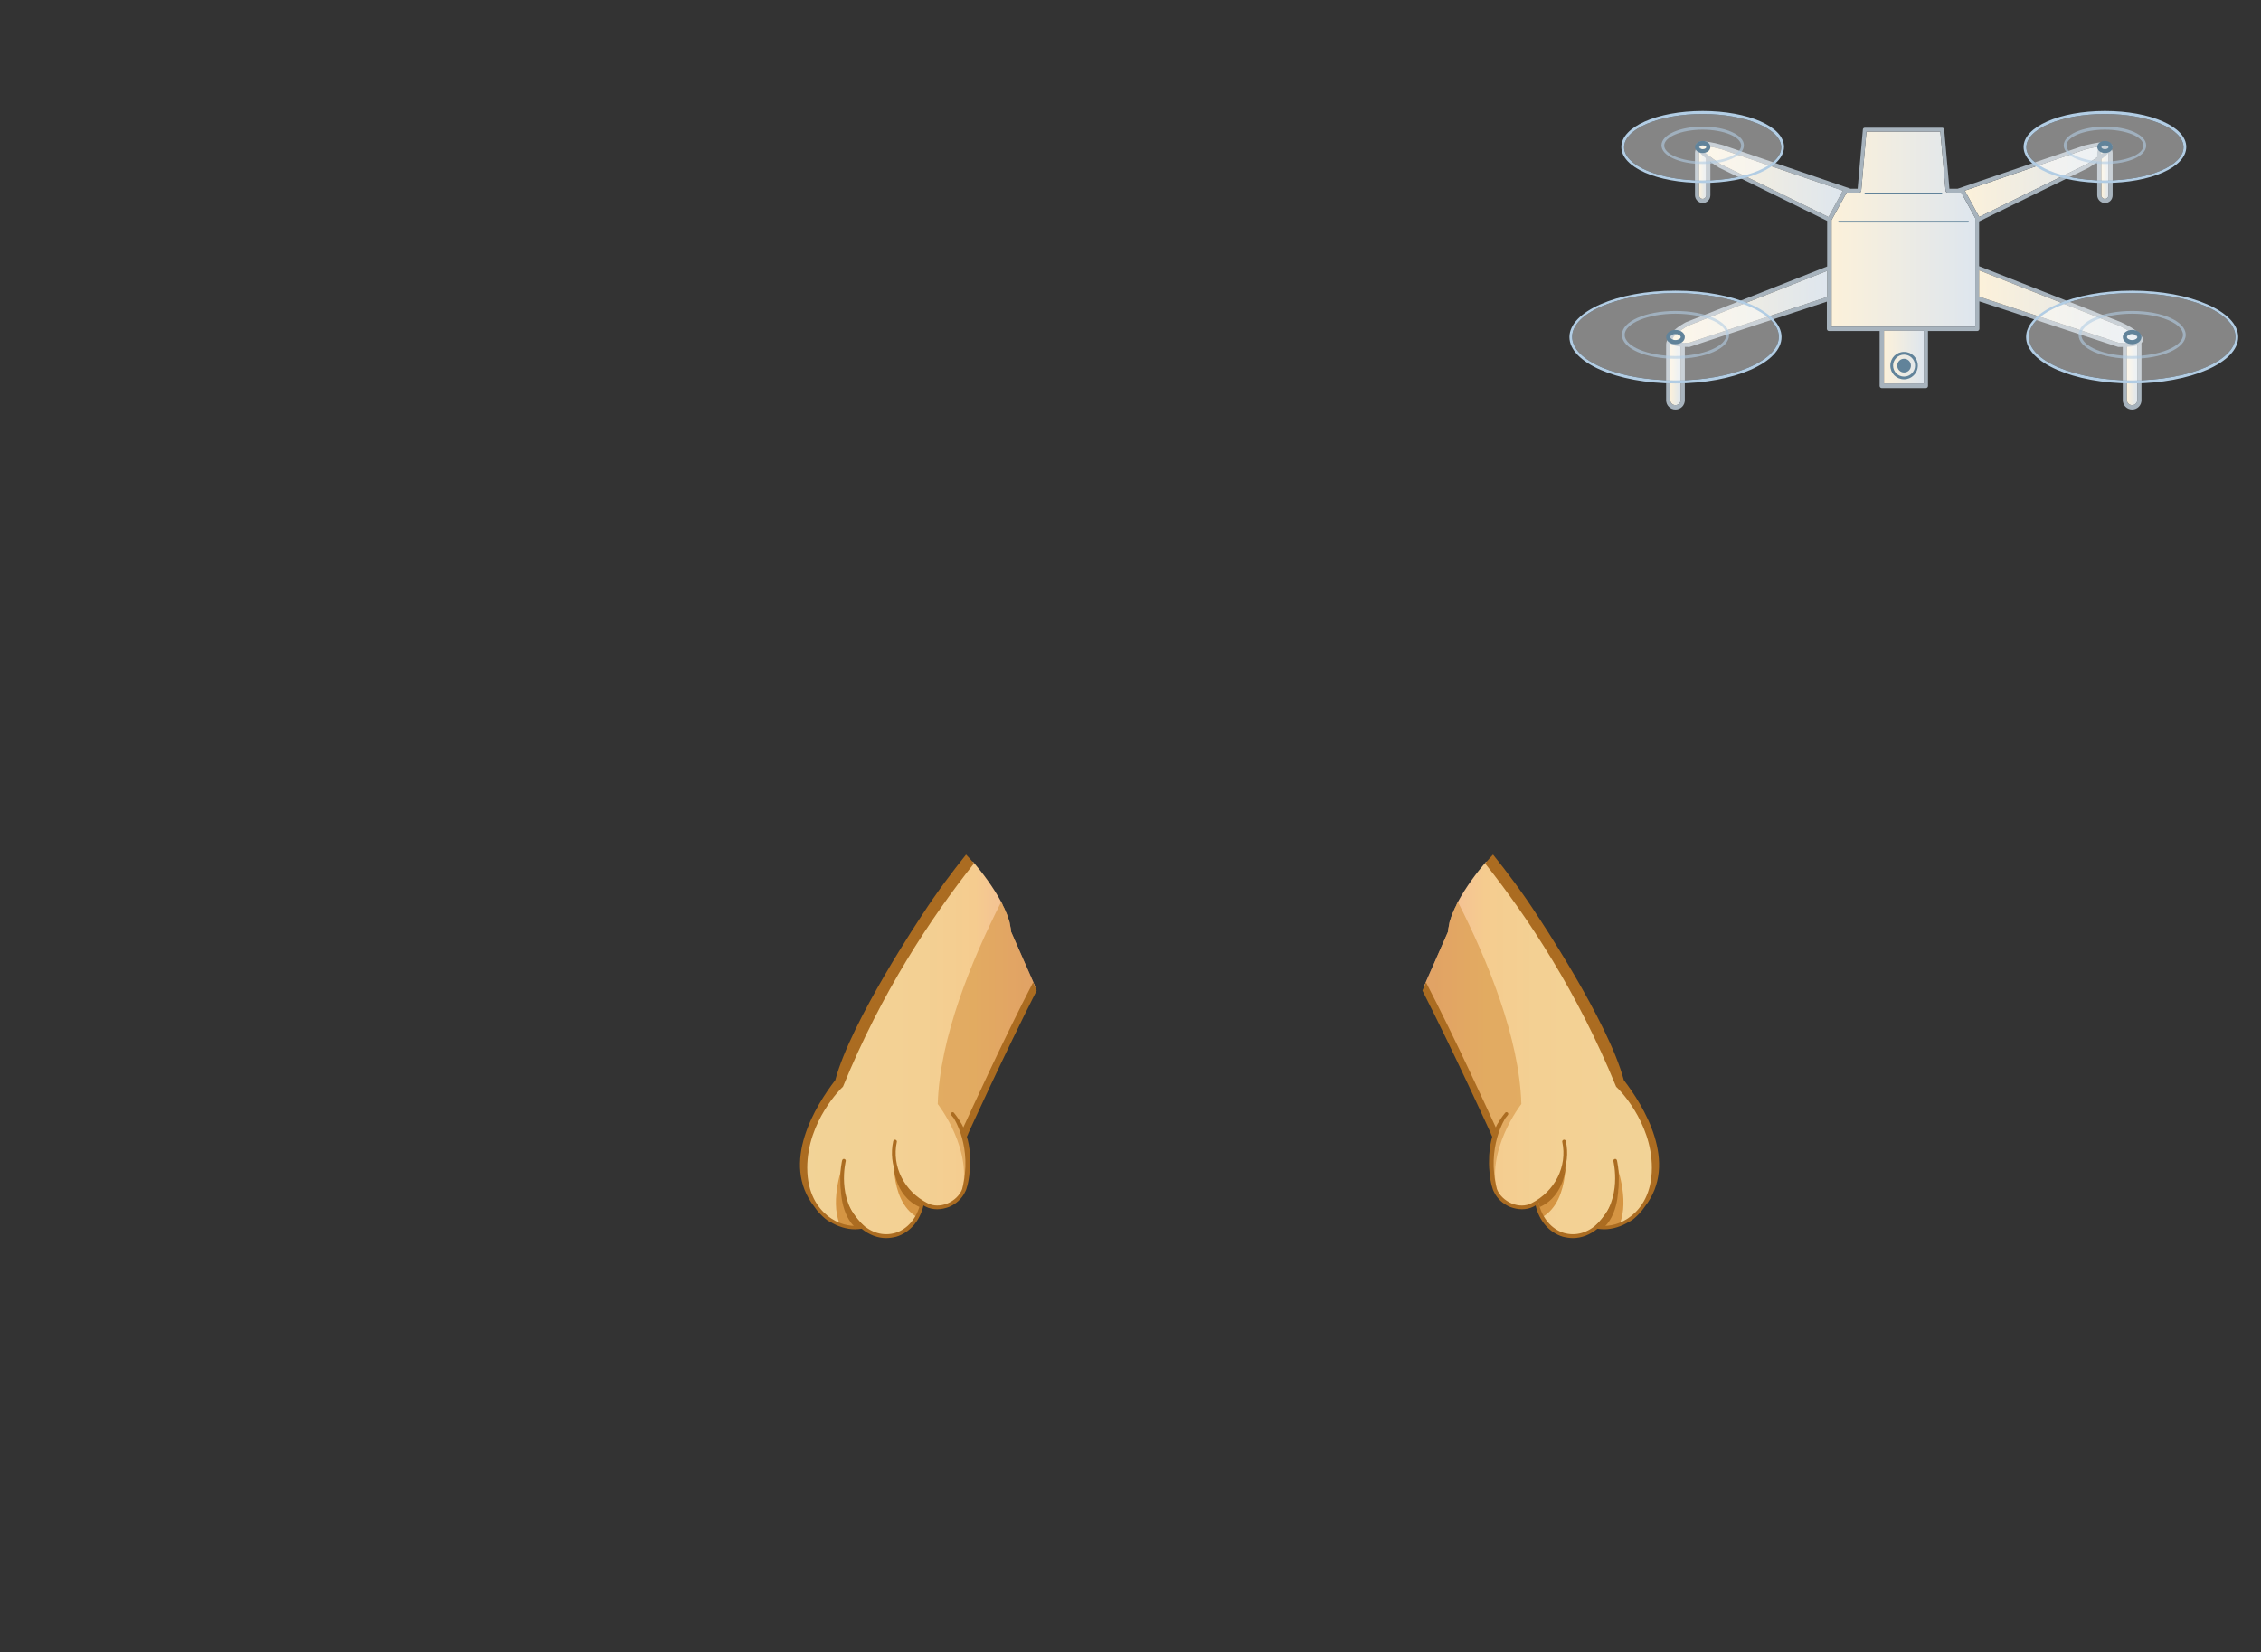 <?xml version="1.0" encoding="utf-8"?>
<!-- Generator: Adobe Illustrator 21.0.0, SVG Export Plug-In . SVG Version: 6.00 Build 0)  -->
<svg version="1.1" id="圖層_1" xmlns="http://www.w3.org/2000/svg" xmlns:xlink="http://www.w3.org/1999/xlink" x="0px" y="0px"
	 viewBox="0 0 822.9 601.4" style="enable-background:new 0 0 822.9 601.4;" xml:space="preserve">
<rect x="0" y="0" width="822.9" height="601.4" fill="#333333" stroke="none"/>
<style type="text/css">
	.st0{fill:url(#SVGID_1_);}
	.st1{fill:#E1BE3F;}
	.st2{fill:#AB6C21;}
	.st3{opacity:0.6;fill:#E1BE3F;}
	.st4{fill:url(#SVGID_2_);}
	.st5{fill:#66411D;}
	.st6{fill:url(#SVGID_3_);}
	.st7{fill:#D9B974;}
	.st8{fill:#DCBF93;}
	.st9{fill:url(#SVGID_4_);}
	.st10{fill:url(#SVGID_5_);}
	.st11{fill:url(#SVGID_6_);}
	.st12{fill:url(#SVGID_7_);}
	.st13{fill:#8C5924;}
	.st14{fill:url(#SVGID_8_);}
	.st15{fill:url(#SVGID_9_);}
	.st16{fill:url(#SVGID_10_);}
	.st17{fill:url(#SVGID_11_);}
	.st18{fill:#F4E3A5;}
	.st19{fill:#DEB87D;}
	.st20{fill:url(#SVGID_12_);}
	.st21{fill:url(#SVGID_13_);}
	.st22{fill:#3F210F;}
	.st23{opacity:0.25;fill:#E1BE3F;}
	.st24{opacity:0.5;fill:#E1BE3F;}
	.st25{fill:#F8E5A9;}
	.st26{fill:#DDBC90;}
	.st27{opacity:0.4;fill:#E1BE3F;}
	.st28{fill:#875424;}
	.st29{fill:#3F210E;}
	.st30{fill:#C88E2C;}
	.st31{fill:#AC7327;}
	.st32{fill:#FFFFFF;}
	.st33{fill:#814323;}
	.st34{fill:#D7C6A6;}
	.st35{fill:url(#SVGID_14_);}
	.st36{fill:#4A1E0E;}
	.st37{fill:#3A1D13;}
	.st38{fill:url(#SVGID_15_);}
	.st39{fill:#EAA593;}
	.st40{fill:url(#SVGID_16_);}
	.st41{fill:url(#SVGID_17_);}
	.st42{fill:#D59543;}
	.st43{opacity:0.6;fill:#D59543;}
	.st44{fill:url(#SVGID_18_);}
	.st45{fill:url(#SVGID_19_);}
	.st46{fill:url(#SVGID_20_);}
	.st47{fill:#A7B3BD;}
	.st48{fill:url(#SVGID_21_);}
	.st49{fill:url(#SVGID_22_);}
	.st50{fill:url(#SVGID_23_);}
	.st51{fill:url(#SVGID_24_);}
	.st52{fill:url(#SVGID_25_);}
	.st53{fill:url(#SVGID_26_);}
	.st54{fill:url(#SVGID_27_);}
	.st55{fill:url(#SVGID_28_);}
	.st56{opacity:0.4;fill:#FFFFFF;}
	.st57{fill:#B2CDE4;}
	.st58{opacity:0.6;fill:#B2CDE4;}
	.st59{fill:#61839A;}
</style>
<g>
	<g>
		<g>
			<linearGradient id="SVGID_1_" gradientUnits="userSpaceOnUse" x1="290.848" y1="381.78" x2="375.919" y2="381.78">
				<stop  offset="0" style="stop-color:#F2D397"/>
				<stop  offset="0.533" style="stop-color:#F3D093"/>
				<stop  offset="0.753" style="stop-color:#F5CC8F"/>
				<stop  offset="1" style="stop-color:#F3B699"/>
			</linearGradient>
			<path class="st0" d="M376.1,357.6l-8.1-18.4c0-0.5-0.1-1-0.2-1.5c0-0.2-0.1-0.3-0.1-0.5c-0.1-0.4-0.1-0.7-0.2-1.1
				c0-0.2-0.1-0.4-0.1-0.5c-0.1-0.4-0.2-0.8-0.4-1.2c0-0.1-0.1-0.3-0.1-0.4c-0.2-0.5-0.4-1.1-0.6-1.6c-0.1-0.1-0.1-0.3-0.2-0.4
				c-0.2-0.4-0.3-0.8-0.5-1.2c-0.1-0.2-0.2-0.4-0.3-0.6c-0.2-0.4-0.4-0.7-0.5-1.1c-0.1-0.2-0.2-0.4-0.3-0.6c-3-5.6-7.1-11-10.1-14.5
				c-0.1-0.1-0.2-0.2-0.3-0.4c-15.8,19.9-33.8,47.3-47.8,81.6c0,0-13,12.4-13,29.8c0,17.4,13.3,23.1,20.6,21.5v0
				c8.2,7,19.6,2.7,21.9-8.7l0.1-0.2c0.5,0.3,1,0.6,1.6,0.9c4.9,2.4,11.3-0.6,13.3-5l0,0l0,0c0.1-0.2,0.2-0.3,0.2-0.5l-0.2-0.1
				l1.6-14.1l-0.5-0.1v-3.6l-0.7-2.5c0.3-0.7,0.6-1.5,0.9-2.3l0.7-1l0.9-2.4l0.1-0.7c2.7-6.5,6.6-15.4,11.8-26
				c3.4-7,7.4-14.3,11.2-21L376.1,357.6z"/>
		</g>
		<path class="st42" d="M325.5,417.7c0,0-2.5,19.1,8.3,25.4l2-5.3C335.8,437.8,324.2,431.8,325.5,417.7z"/>
		<path class="st42" d="M306.9,423.7c0,0-5,12.8-1.3,21.9c0,0,3.4,1.3,8.4,0.9C313.9,446.5,305.3,442.1,306.9,423.7z"/>
		<path class="st2" d="M325.2,423.7c0,0-0.1,11.4,9.5,15.7l0.4-1.7C335.1,437.7,325,428.6,325.2,423.7z"/>
		<path class="st2" d="M306,430.4c0,0-0.7,10.6,5,16.2l3.5-0.3C314.5,446.4,306.9,439.3,306,430.4z"/>
		<path class="st43" d="M376.1,357.6l-8.1-18.4c0-0.5-0.1-1-0.2-1.5c0-0.2-0.1-0.3-0.1-0.5c-0.1-0.4-0.1-0.7-0.2-1.1
			c0-0.2-0.1-0.4-0.1-0.5c-0.1-0.4-0.2-0.8-0.4-1.2c0-0.1-0.1-0.3-0.1-0.4c-0.2-0.5-0.4-1.1-0.6-1.6c-0.1-0.1-0.1-0.3-0.2-0.4
			c-0.2-0.4-0.3-0.8-0.5-1.2c-0.1-0.2-0.2-0.4-0.3-0.6c-0.2-0.4-0.4-0.7-0.5-1.1c-0.1-0.2-0.2-0.4-0.3-0.6c0-0.1-0.1-0.2-0.1-0.2
			c-10.8,21.3-22.4,49.5-23.1,73.6c0,0,13.4,17,8.5,33.3c0.4-0.5,0.7-1,0.9-1.6l0,0l0,0c0.1-0.2,0.2-0.3,0.2-0.5l-0.2-0.1l1.6-14.1
			l-0.5-0.1v-3.6L351,412l1.8-2.7l1-2.5l20-43.6c0,0,1.1-1.3,2.9-4.2L376.1,357.6z"/>
		<g>
			<path class="st2" d="M351.9,413.8l0.5-1.1c0,0,0,0,0-0.1c0.2-0.4,13.2-29,24.9-52l-1.3-3l0,0c-10.8,20.8-22.7,47-25.4,52.8
				c-0.5-1.2-0.9-1.7-0.9-1.7l0,0c-1.1-1.9-2.4-3.5-2.5-3.6c-0.2-0.3-0.6-0.3-0.9-0.1c-0.3,0.2-0.3,0.6-0.1,0.9
				c0.2,0.3,0.5,0.6,0.9,1.1c0,0,7,10.6,3.1,25.8h0c-0.8,2.2-2.8,4.2-5.4,5.3c-2.5,1-5.1,1-7.2-0.1c-8.5-4.3-13.1-13.4-11.2-22.3
				c0.1-0.3-0.1-0.7-0.5-0.8c-0.3-0.1-0.7,0.1-0.8,0.5c-1.9,8.7,2.1,17.6,9.9,22.5c-1.2,5.4-4.6,9.5-9.1,10.9
				c-4.4,1.3-8.9,0-12.6-3.6c-8.9-8.9-5.5-22.4-5.5-22.5c0.1-0.3-0.1-0.7-0.5-0.8c-0.3-0.1-0.7,0.1-0.8,0.5c0,0.1-3.6,14.3,5.8,23.8
				c0,0,0,0,0,0c-3,0.3-7.3-0.5-11.2-3.7c-3.3-2.7-7.3-7.9-7.3-17.4c0-17,12.6-29.2,12.8-29.3c0.1-0.1,0.1-0.1,0.2-0.2
				c14-34.3,32-61.5,47.7-81.3c-0.1-0.1-0.1-0.2-0.2-0.2c-1.1-1.3-2.1-2.4-2.7-3c0,0,0,0,0,0c-5.2,6.5-10.7,13.8-16,22l0,0
				c0,0-25.9,38.6-31.6,60.1c-7,9.1-20.2,30.1-7.6,46.1c1.2,1.8,2.6,3.2,3.9,4.3c0.5,0.4,1,0.8,1.6,1.1c0.1,0.1,0.2,0.1,0.2,0.1
				c0,0-0.1,0-0.1-0.1c2.9,1.8,6.1,2.8,9.2,2.8c0.8,0,1.6-0.1,2.4-0.2c2.7,2.2,5.8,3.4,8.9,3.4c1.2,0,2.5-0.2,3.7-0.5
				c4.9-1.5,8.6-5.7,9.9-11.4c0.3,0.2,0.6,0.3,0.9,0.5c1.2,0.6,2.6,0.9,4.1,0.9c1.4,0,2.8-0.3,4.2-0.8c2.7-1.1,4.8-3.1,5.9-5.4h0
				c0,0,0-0.1,0.1-0.2c0.1-0.1,0.1-0.3,0.2-0.4c0,0,0,0,0,0c0,0,1.1-2.6,1.4-7c0.2-1.8,0.2-3.7,0.1-5.9
				C352.9,417.7,352.4,415.5,351.9,413.8z"/>
		</g>
	</g>
	<g>
		<g>
			
				<linearGradient id="SVGID_2_" gradientUnits="userSpaceOnUse" x1="3452.244" y1="381.78" x2="3537.315" y2="381.78" gradientTransform="matrix(-1 0 0 1 4056.439 0)">
				<stop  offset="0" style="stop-color:#F2D397"/>
				<stop  offset="0.533" style="stop-color:#F3D093"/>
				<stop  offset="0.753" style="stop-color:#F5CC8F"/>
				<stop  offset="1" style="stop-color:#F3B699"/>
			</linearGradient>
			<path class="st4" d="M518.9,357.6l8.1-18.4c0-0.5,0.1-1,0.2-1.5c0-0.2,0.1-0.3,0.1-0.5c0.1-0.4,0.1-0.7,0.2-1.1
				c0-0.2,0.1-0.4,0.1-0.5c0.1-0.4,0.2-0.8,0.4-1.2c0-0.1,0.1-0.3,0.1-0.4c0.2-0.5,0.4-1.1,0.6-1.6c0.1-0.1,0.1-0.3,0.2-0.4
				c0.2-0.4,0.3-0.8,0.5-1.2c0.1-0.2,0.2-0.4,0.3-0.6c0.2-0.4,0.4-0.7,0.5-1.1c0.1-0.2,0.2-0.4,0.3-0.6c3-5.6,7.1-11,10.1-14.5
				c0.1-0.1,0.2-0.2,0.3-0.4c15.8,19.9,33.8,47.3,47.8,81.6c0,0,13,12.4,13,29.8c0,17.4-13.3,23.1-20.6,21.5v0
				c-8.2,7-19.6,2.7-21.9-8.7l-0.1-0.2c-0.5,0.3-1,0.6-1.6,0.9c-4.9,2.4-11.3-0.6-13.3-5l0,0l0,0c-0.1-0.2-0.2-0.3-0.2-0.5l0.2-0.1
				l-1.6-14.1l0.5-0.1v-3.6l0.7-2.5c-0.3-0.7-0.6-1.5-0.9-2.3l-0.7-1l-0.9-2.4l-0.1-0.7c-2.7-6.5-6.6-15.4-11.8-26
				c-3.4-7-7.4-14.3-11.2-21L518.9,357.6z"/>
		</g>
		<path class="st42" d="M569.6,417.7c0,0,2.5,19.1-8.3,25.4l-2-5.3C559.3,437.8,570.8,431.8,569.6,417.7z"/>
		<path class="st42" d="M588.2,423.7c0,0,5,12.8,1.3,21.9c0,0-3.4,1.3-8.4,0.9C581.1,446.5,589.7,442.1,588.2,423.7z"/>
		<path class="st2" d="M569.9,423.7c0,0,0.1,11.4-9.5,15.7l-0.4-1.7C559.9,437.7,570,428.6,569.9,423.7z"/>
		<path class="st2" d="M589,430.4c0,0,0.7,10.6-5,16.2l-3.5-0.3C580.5,446.4,588.2,439.3,589,430.4z"/>
		<path class="st43" d="M518.9,357.6l8.1-18.4c0-0.5,0.1-1,0.2-1.5c0-0.2,0.1-0.3,0.1-0.5c0.1-0.4,0.1-0.7,0.2-1.1
			c0-0.2,0.1-0.4,0.1-0.5c0.1-0.4,0.2-0.8,0.4-1.2c0-0.1,0.1-0.3,0.1-0.4c0.2-0.5,0.4-1.1,0.6-1.6c0.1-0.1,0.1-0.3,0.2-0.4
			c0.2-0.4,0.3-0.8,0.5-1.2c0.1-0.2,0.2-0.4,0.3-0.6c0.2-0.4,0.4-0.7,0.5-1.1c0.1-0.2,0.2-0.4,0.3-0.6c0-0.1,0.1-0.2,0.1-0.2
			c10.8,21.3,22.4,49.5,23.1,73.6c0,0-13.4,17-8.5,33.3c-0.4-0.5-0.7-1-0.9-1.6l0,0l0,0c-0.1-0.2-0.2-0.3-0.2-0.5l0.2-0.1l-1.6-14.1
			l0.5-0.1v-3.6l0.9-3.1l-1.8-2.7l-1-2.5l-20-43.6c0,0-1.1-1.3-2.9-4.2L518.9,357.6z"/>
		<g>
			<path class="st2" d="M543.1,413.8l-0.5-1.1c0,0,0,0,0-0.1c-0.2-0.4-13.2-29-24.9-52l1.3-3l0,0c10.8,20.8,22.7,47,25.4,52.8
				c0.5-1.2,0.9-1.7,0.9-1.7l0,0c1.1-1.9,2.4-3.5,2.5-3.6c0.2-0.3,0.6-0.3,0.9-0.1c0.3,0.2,0.3,0.6,0.1,0.9
				c-0.2,0.3-0.5,0.6-0.9,1.1c0,0-7,10.6-3.1,25.8h0c0.8,2.2,2.8,4.2,5.4,5.3c2.5,1,5.1,1,7.2-0.1c8.5-4.3,13.1-13.4,11.2-22.3
				c-0.1-0.3,0.1-0.7,0.5-0.8c0.3-0.1,0.7,0.1,0.8,0.5c1.9,8.7-2.1,17.6-9.9,22.5c1.2,5.4,4.6,9.5,9.1,10.9c4.4,1.3,8.9,0,12.6-3.6
				c8.9-8.9,5.5-22.4,5.5-22.5c-0.1-0.3,0.1-0.7,0.5-0.8c0.3-0.1,0.7,0.1,0.8,0.5c0,0.1,3.6,14.3-5.8,23.8c0,0,0,0,0,0
				c3,0.3,7.3-0.5,11.2-3.7c3.3-2.7,7.3-7.9,7.3-17.4c0-17-12.6-29.2-12.8-29.3c-0.1-0.1-0.1-0.1-0.2-0.2
				c-14-34.3-32-61.5-47.7-81.3c0.1-0.1,0.1-0.2,0.2-0.2c1.1-1.3,2.1-2.4,2.7-3c0,0,0,0,0,0c5.2,6.5,10.7,13.8,16,22l0,0
				c0,0,25.9,38.6,31.6,60.1c7,9.1,20.2,30.1,7.6,46.1c-1.2,1.8-2.6,3.2-3.9,4.3c-0.5,0.4-1,0.8-1.6,1.1c-0.1,0.1-0.2,0.1-0.2,0.1
				c0,0,0.1,0,0.1-0.1c-2.9,1.8-6.1,2.8-9.2,2.8c-0.8,0-1.6-0.1-2.4-0.2c-2.7,2.2-5.8,3.4-8.9,3.4c-1.2,0-2.5-0.2-3.7-0.5
				c-4.9-1.5-8.6-5.7-9.9-11.4c-0.3,0.2-0.6,0.3-0.9,0.5c-1.2,0.6-2.6,0.9-4.1,0.9c-1.4,0-2.8-0.3-4.2-0.8c-2.7-1.1-4.8-3.1-5.9-5.4
				h0c0,0,0-0.1-0.1-0.2c-0.1-0.1-0.1-0.3-0.2-0.4c0,0,0,0,0,0c0,0-1.1-2.6-1.4-7c-0.2-1.8-0.2-3.7-0.1-5.9
				C542.2,417.7,542.6,415.5,543.1,413.8z"/>
		</g>
	</g>
</g>
<g>
	<g>
		<g>
			<linearGradient id="SVGID_3_" gradientUnits="userSpaceOnUse" x1="666.548" y1="83.389" x2="718.826" y2="83.389">
				<stop  offset="0" style="stop-color:#FCF1DA"/>
				<stop  offset="1" style="stop-color:#DEE6EE"/>
			</linearGradient>
			<path class="st6" d="M718.8,118.9H701h-16h-18.4V80.1l5.5-10h4.6c0.4,0,0.7-0.3,0.7-0.7l1.9-21.5h26.9l1.9,21.5
				c0,0.4,0.4,0.7,0.7,0.7h5l5.1,9.3V118.9z"/>
			<linearGradient id="SVGID_4_" gradientUnits="userSpaceOnUse" x1="715.047" y1="66.056" x2="767.302" y2="66.056">
				<stop  offset="0" style="stop-color:#FCF1DA"/>
				<stop  offset="1" style="stop-color:#DEE6EE"/>
			</linearGradient>
			<path class="st9" d="M759.2,54.3c7.1-1.7,8.1-1,8.1-1c0,0.9-3.6,3.9-7.7,6.4L720.3,79c0,0,0-0.1,0-0.1l-5.2-9.5L759.2,54.3z"/>
			<g>
				<path class="st47" d="M609.8,149.1c-1.9,0-3.4-1.5-3.4-3.4v-20.3c0-1.9,1.5-3.4,3.4-3.4s3.4,1.5,3.4,3.4v20.3
					C613.2,147.6,611.7,149.1,609.8,149.1z M609.8,123.4c-1.1,0-1.9,0.9-1.9,1.9v20.3c0,1.1,0.9,1.9,1.9,1.9c1.1,0,1.9-0.9,1.9-1.9
					v-20.3C611.7,124.3,610.9,123.4,609.8,123.4z"/>
				<path class="st47" d="M619.7,73.9c-1.5,0-2.8-1.3-2.8-2.8V55.6c0-1.5,1.3-2.8,2.8-2.8c1.5,0,2.8,1.3,2.8,2.8v15.5
					C622.5,72.7,621.2,73.9,619.7,73.9z M619.7,54.3c-0.7,0-1.3,0.6-1.3,1.3v15.5c0,0.7,0.6,1.3,1.3,1.3c0.7,0,1.3-0.6,1.3-1.3V55.6
					C621,54.9,620.4,54.3,619.7,54.3z"/>
				<path class="st47" d="M776,149.1c-1.9,0-3.4-1.5-3.4-3.4v-20.3c0-1.9,1.5-3.4,3.4-3.4c1.9,0,3.4,1.5,3.4,3.4v20.3
					C779.4,147.6,777.9,149.1,776,149.1z M776,123.4c-1.1,0-1.9,0.9-1.9,1.9v20.3c0,1.1,0.9,1.9,1.9,1.9c1.1,0,1.9-0.9,1.9-1.9
					v-20.3C777.9,124.3,777,123.4,776,123.4z"/>
				<path class="st47" d="M766.1,73.9c-1.5,0-2.8-1.3-2.8-2.8V55.6c0-1.5,1.3-2.8,2.8-2.8c1.5,0,2.8,1.3,2.8,2.8v15.5
					C768.9,72.7,767.7,73.9,766.1,73.9z M766.1,54.3c-0.7,0-1.3,0.6-1.3,1.3v15.5c0,0.7,0.6,1.3,1.3,1.3c0.7,0,1.3-0.6,1.3-1.3V55.6
					C767.4,54.9,766.8,54.3,766.1,54.3z"/>
				<linearGradient id="SVGID_5_" gradientUnits="userSpaceOnUse" x1="607.9" y1="135.518" x2="611.733" y2="135.518">
					<stop  offset="0" style="stop-color:#FCF1DA"/>
					<stop  offset="1" style="stop-color:#DEE6EE"/>
				</linearGradient>
				<path class="st10" d="M609.8,123.4c-1.1,0-1.9,0.9-1.9,1.9v20.3c0,1.1,0.9,1.9,1.9,1.9c1.1,0,1.9-0.9,1.9-1.9v-20.3
					C611.7,124.3,610.9,123.4,609.8,123.4z"/>
				<linearGradient id="SVGID_6_" gradientUnits="userSpaceOnUse" x1="618.381" y1="63.354" x2="620.955" y2="63.354">
					<stop  offset="0" style="stop-color:#FCF1DA"/>
					<stop  offset="1" style="stop-color:#DEE6EE"/>
				</linearGradient>
				<path class="st11" d="M619.7,54.3c-0.7,0-1.3,0.6-1.3,1.3v15.5c0,0.7,0.6,1.3,1.3,1.3c0.7,0,1.3-0.6,1.3-1.3V55.6
					C621,54.9,620.4,54.3,619.7,54.3z"/>
				<linearGradient id="SVGID_7_" gradientUnits="userSpaceOnUse" x1="774.063" y1="135.518" x2="777.896" y2="135.518">
					<stop  offset="0" style="stop-color:#FCF1DA"/>
					<stop  offset="1" style="stop-color:#DEE6EE"/>
				</linearGradient>
				<path class="st12" d="M776,123.4c-1.1,0-1.9,0.9-1.9,1.9v20.3c0,1.1,0.9,1.9,1.9,1.9c1.1,0,1.9-0.9,1.9-1.9v-20.3
					C777.9,124.3,777,123.4,776,123.4z"/>
				<linearGradient id="SVGID_8_" gradientUnits="userSpaceOnUse" x1="764.841" y1="63.354" x2="767.414" y2="63.354">
					<stop  offset="0" style="stop-color:#FCF1DA"/>
					<stop  offset="1" style="stop-color:#DEE6EE"/>
				</linearGradient>
				<path class="st14" d="M766.1,54.3c-0.7,0-1.3,0.6-1.3,1.3v15.5c0,0.7,0.6,1.3,1.3,1.3c0.7,0,1.3-0.6,1.3-1.3V55.6
					C767.4,54.9,766.8,54.3,766.1,54.3z"/>
				<path class="st47" d="M772,117.3l-51.7-20.4V80.6c0,0,0,0,0,0l40-19.6c3.5-2.2,9.3-6.1,8.4-8.2c-0.5-1.1-2-1.8-9.9,0.1
					l-46.3,15.8h-3l-1.9-21.5c0-0.4-0.4-0.7-0.7-0.7h-28.2c-0.4,0-0.7,0.3-0.7,0.7l-1.9,21.5h-2.6L627,52.8
					c-7.7-2.1-9.2-1.3-9.7-0.3c-0.9,2.1,4.7,6.2,8.3,8.5L665,80.4V97l-51.4,20.3c-1.7,0.9-7,4.1-6.3,6.7c0.4,1.6,2.6,2.3,7,2.3
					c0.2,0,0.4,0,0.6,0l50-16.5v9.9c0,0.4,0.3,0.8,0.8,0.8h18.4v20c0,0.4,0.3,0.8,0.8,0.8h16c0.4,0,0.8-0.3,0.8-0.8v-20h17.9
					c0.4,0,0.8-0.3,0.8-0.8v-10l50.5,16.6c0.1,0,0.1,0,0.2,0c0.4,0,0.8,0,1.2,0c4.9,0,7.2-0.7,7.6-2.3
					C780.4,121.4,774,118.2,772,117.3z M759.2,54.3c7.1-1.7,8.1-1,8.1-1c0,0.9-3.6,3.9-7.7,6.4L720.3,79c0,0,0-0.1,0-0.1l-5.2-9.5
					L759.2,54.3z M618.6,53.2c0.1-0.1,1-0.7,7.9,1.1l44.2,15.1l-5.2,9.6l-39.2-19.2C622.2,57.1,618.6,54,618.6,53.2z M614.7,124.8
					c-5.4,0.1-5.8-1-5.9-1.2c-0.3-1,2.7-3.4,5.5-5l50.7-20v9.5L614.7,124.8z M700.2,139.6h-14.5v-19.2h14.5V139.6z M718.8,118.9H701
					h-16h-18.4V80.1l5.5-10h4.6c0.4,0,0.7-0.3,0.7-0.7l1.9-21.5h26.9l1.9,21.5c0,0.4,0.4,0.7,0.7,0.7h5l5.1,9.3V118.9z M771.1,124.8
					L720.3,108v-9.6l51.1,20.2c3.8,1.8,7.1,4.2,6.9,5C778.3,123.7,778,124.9,771.1,124.8z"/>
				<linearGradient id="SVGID_9_" gradientUnits="userSpaceOnUse" x1="618.639" y1="65.978" x2="670.73" y2="65.978">
					<stop  offset="0" style="stop-color:#FCF1DA"/>
					<stop  offset="1" style="stop-color:#DEE6EE"/>
				</linearGradient>
				<path class="st15" d="M618.6,53.2c0.1-0.1,1-0.7,7.9,1.1l44.2,15.1l-5.2,9.6l-39.2-19.2C622.2,57.1,618.6,54,618.6,53.2z"/>
			</g>
			<linearGradient id="SVGID_10_" gradientUnits="userSpaceOnUse" x1="608.777" y1="111.715" x2="665.048" y2="111.715">
				<stop  offset="0" style="stop-color:#FCF1DA"/>
				<stop  offset="1" style="stop-color:#DEE6EE"/>
			</linearGradient>
			<path class="st16" d="M614.7,124.8c-5.4,0.1-5.8-1-5.9-1.2c-0.3-1,2.7-3.4,5.5-5l50.7-20v9.5L614.7,124.8z"/>
		</g>
		<linearGradient id="SVGID_11_" gradientUnits="userSpaceOnUse" x1="685.714" y1="129.981" x2="700.214" y2="129.981">
			<stop  offset="0" style="stop-color:#FCF1DA"/>
			<stop  offset="1" style="stop-color:#DEE6EE"/>
		</linearGradient>
		<rect x="685.7" y="120.4" class="st17" width="14.5" height="19.2"/>
		<linearGradient id="SVGID_12_" gradientUnits="userSpaceOnUse" x1="720.326" y1="111.636" x2="778.342" y2="111.636">
			<stop  offset="0" style="stop-color:#FCF1DA"/>
			<stop  offset="1" style="stop-color:#DEE6EE"/>
		</linearGradient>
		<path class="st20" d="M771.1,124.8L720.3,108v-9.6l51.1,20.2c3.8,1.8,7.1,4.2,6.9,5C778.3,123.7,778,124.9,771.1,124.8z"/>
	</g>
	<path class="st56" d="M609.8,106.7c-20.7,0-37.6,7.2-37.6,15.9c0,8.8,16.9,15.9,37.6,15.9c20.7,0,37.6-7.2,37.6-15.9
		C647.4,113.9,630.5,106.7,609.8,106.7z"/>
	<path class="st56" d="M619.7,41.5c-15.8,0-28.6,5.4-28.6,12.1c0,6.6,12.8,12.1,28.6,12.1c15.8,0,28.6-5.4,28.6-12.1
		C648.2,46.9,635.4,41.5,619.7,41.5z"/>
	<path class="st56" d="M776,106.7c-20.7,0-37.6,7.2-37.6,15.9c0,8.8,16.9,15.9,37.6,15.9s37.6-7.2,37.6-15.9
		C813.6,113.9,796.7,106.7,776,106.7z"/>
	<path class="st56" d="M766.1,41.5c-15.8,0-28.6,5.4-28.6,12.1c0,6.6,12.8,12.1,28.6,12.1c15.8,0,28.6-5.4,28.6-12.1
		C794.7,46.9,781.9,41.5,766.1,41.5z"/>
	<path class="st57" d="M609.8,139.6c-21.3,0-38.6-7.6-38.6-16.9c0-9.3,17.3-16.9,38.6-16.9c21.3,0,38.6,7.6,38.6,16.9
		C648.4,132,631.1,139.6,609.8,139.6z M609.8,106.7c-20.7,0-37.6,7.2-37.6,15.9c0,8.8,16.9,15.9,37.6,15.9
		c20.7,0,37.6-7.2,37.6-15.9C647.4,113.9,630.5,106.7,609.8,106.7z"/>
	<path class="st58" d="M609.8,130.6c-11,0-19.5-3.8-19.5-8.7c0-4.9,8.6-8.7,19.5-8.7s19.5,3.8,19.5,8.7
		C629.4,126.8,620.8,130.6,609.8,130.6z M609.8,114.2c-10,0-18.5,3.5-18.5,7.7c0,4.2,8.5,7.7,18.5,7.7c10,0,18.5-3.5,18.5-7.7
		C628.4,117.7,619.9,114.2,609.8,114.2z"/>
	<path class="st59" d="M609.8,125.3c-1.9,0-3.4-1.1-3.4-2.6s1.5-2.6,3.4-2.6c1.9,0,3.4,1.1,3.4,2.6S611.7,125.3,609.8,125.3z
		 M609.8,121.6c-1.1,0-1.9,0.6-1.9,1.1s0.8,1.1,1.9,1.1c1.1,0,1.9-0.6,1.9-1.1S610.9,121.6,609.8,121.6z"/>
	<path class="st57" d="M619.7,66.6c-16.6,0-29.6-5.7-29.6-13.1c0-7.3,13-13.1,29.6-13.1c16.6,0,29.6,5.7,29.6,13.1
		C649.2,60.9,636.3,66.6,619.7,66.6z M619.7,41.5c-15.8,0-28.6,5.4-28.6,12.1c0,6.6,12.8,12.1,28.6,12.1c15.8,0,28.6-5.4,28.6-12.1
		C648.2,46.9,635.4,41.5,619.7,41.5z"/>
	<path class="st58" d="M619.7,59.7c-8.4,0-15-3-15-6.8c0-3.8,6.6-6.8,15-6.8s15,3,15,6.8C634.7,56.8,628.1,59.7,619.7,59.7z
		 M619.7,47.2c-7.6,0-14,2.6-14,5.8c0,3.1,6.4,5.8,14,5.8c7.6,0,14-2.6,14-5.8C633.7,49.8,627.3,47.2,619.7,47.2z"/>
	<path class="st59" d="M619.7,55.7c-1.6,0-2.8-1-2.8-2.2c0-1.2,1.2-2.2,2.8-2.2s2.8,1,2.8,2.2C622.5,54.8,621.2,55.7,619.7,55.7z
		 M619.7,52.9c-0.8,0-1.3,0.4-1.3,0.7c0,0.3,0.5,0.7,1.3,0.7c0.8,0,1.3-0.4,1.3-0.7C621,53.3,620.5,52.9,619.7,52.9z"/>
	<path class="st57" d="M776,139.6c-21.3,0-38.6-7.6-38.6-16.9c0-9.3,17.3-16.9,38.6-16.9c21.3,0,38.6,7.6,38.6,16.9
		C814.6,132,797.2,139.6,776,139.6z M776,106.7c-20.7,0-37.6,7.2-37.6,15.9c0,8.8,16.9,15.9,37.6,15.9s37.6-7.2,37.6-15.9
		C813.6,113.9,796.7,106.7,776,106.7z"/>
	<path class="st58" d="M776,130.6c-11,0-19.5-3.8-19.5-8.7c0-4.9,8.6-8.7,19.5-8.7c11,0,19.5,3.8,19.5,8.7
		C795.5,126.8,786.9,130.6,776,130.6z M776,114.2c-10,0-18.5,3.5-18.5,7.7c0,4.2,8.5,7.7,18.5,7.7c10,0,18.5-3.5,18.5-7.7
		C794.5,117.7,786,114.2,776,114.2z"/>
	<path class="st59" d="M776,125.3c-1.9,0-3.4-1.1-3.4-2.6s1.5-2.6,3.4-2.6c1.9,0,3.4,1.1,3.4,2.6S777.9,125.3,776,125.3z M776,121.6
		c-1.1,0-1.9,0.6-1.9,1.1s0.8,1.1,1.9,1.1c1.1,0,1.9-0.6,1.9-1.1S777.1,121.6,776,121.6z"/>
	<path class="st57" d="M766.1,66.6c-16.6,0-29.6-5.7-29.6-13.1c0-7.3,13-13.1,29.6-13.1c16.6,0,29.6,5.7,29.6,13.1
		C795.7,60.9,782.7,66.6,766.1,66.6z M766.1,41.5c-15.8,0-28.6,5.4-28.6,12.1c0,6.6,12.8,12.1,28.6,12.1c15.8,0,28.6-5.4,28.6-12.1
		C794.7,46.9,781.9,41.5,766.1,41.5z"/>
	<path class="st58" d="M766.1,59.7c-8.4,0-15-3-15-6.8c0-3.8,6.6-6.8,15-6.8c8.4,0,15,3,15,6.8C781.2,56.8,774.6,59.7,766.1,59.7z
		 M766.1,47.2c-7.6,0-14,2.6-14,5.8c0,3.1,6.4,5.8,14,5.8c7.6,0,14-2.6,14-5.8C780.2,49.8,773.7,47.2,766.1,47.2z"/>
	<path class="st59" d="M766.1,55.7c-1.6,0-2.8-1-2.8-2.2c0-1.2,1.2-2.2,2.8-2.2s2.8,1,2.8,2.2C768.9,54.8,767.7,55.7,766.1,55.7z
		 M766.1,52.9c-0.8,0-1.3,0.4-1.3,0.7c0,0.3,0.5,0.7,1.3,0.7c0.8,0,1.3-0.4,1.3-0.7C767.4,53.3,766.9,52.9,766.1,52.9z"/>
	<path class="st59" d="M693,138.1c-2.8,0-5-2.2-5-5c0-2.8,2.2-5,5-5c2.8,0,5,2.2,5,5C698,135.9,695.7,138.1,693,138.1z M693,129.1
		c-2.2,0-4,1.8-4,4s1.8,4,4,4c2.2,0,4-1.8,4-4S695.2,129.1,693,129.1z"/>
	<circle class="st59" cx="693" cy="133.1" r="2.5"/>
	<path class="st59" d="M716.3,81h-47c-0.1,0-0.3-0.1-0.3-0.3c0-0.1,0.1-0.3,0.3-0.3h47c0.1,0,0.3,0.1,0.3,0.3
		C716.5,80.9,716.4,81,716.3,81z"/>
	<path class="st59" d="M706.6,70.7h-27.7c-0.1,0-0.3-0.1-0.3-0.3s0.1-0.3,0.3-0.3h27.7c0.1,0,0.3,0.1,0.3,0.3S706.8,70.7,706.6,70.7
		z"/>
</g>
</svg>
